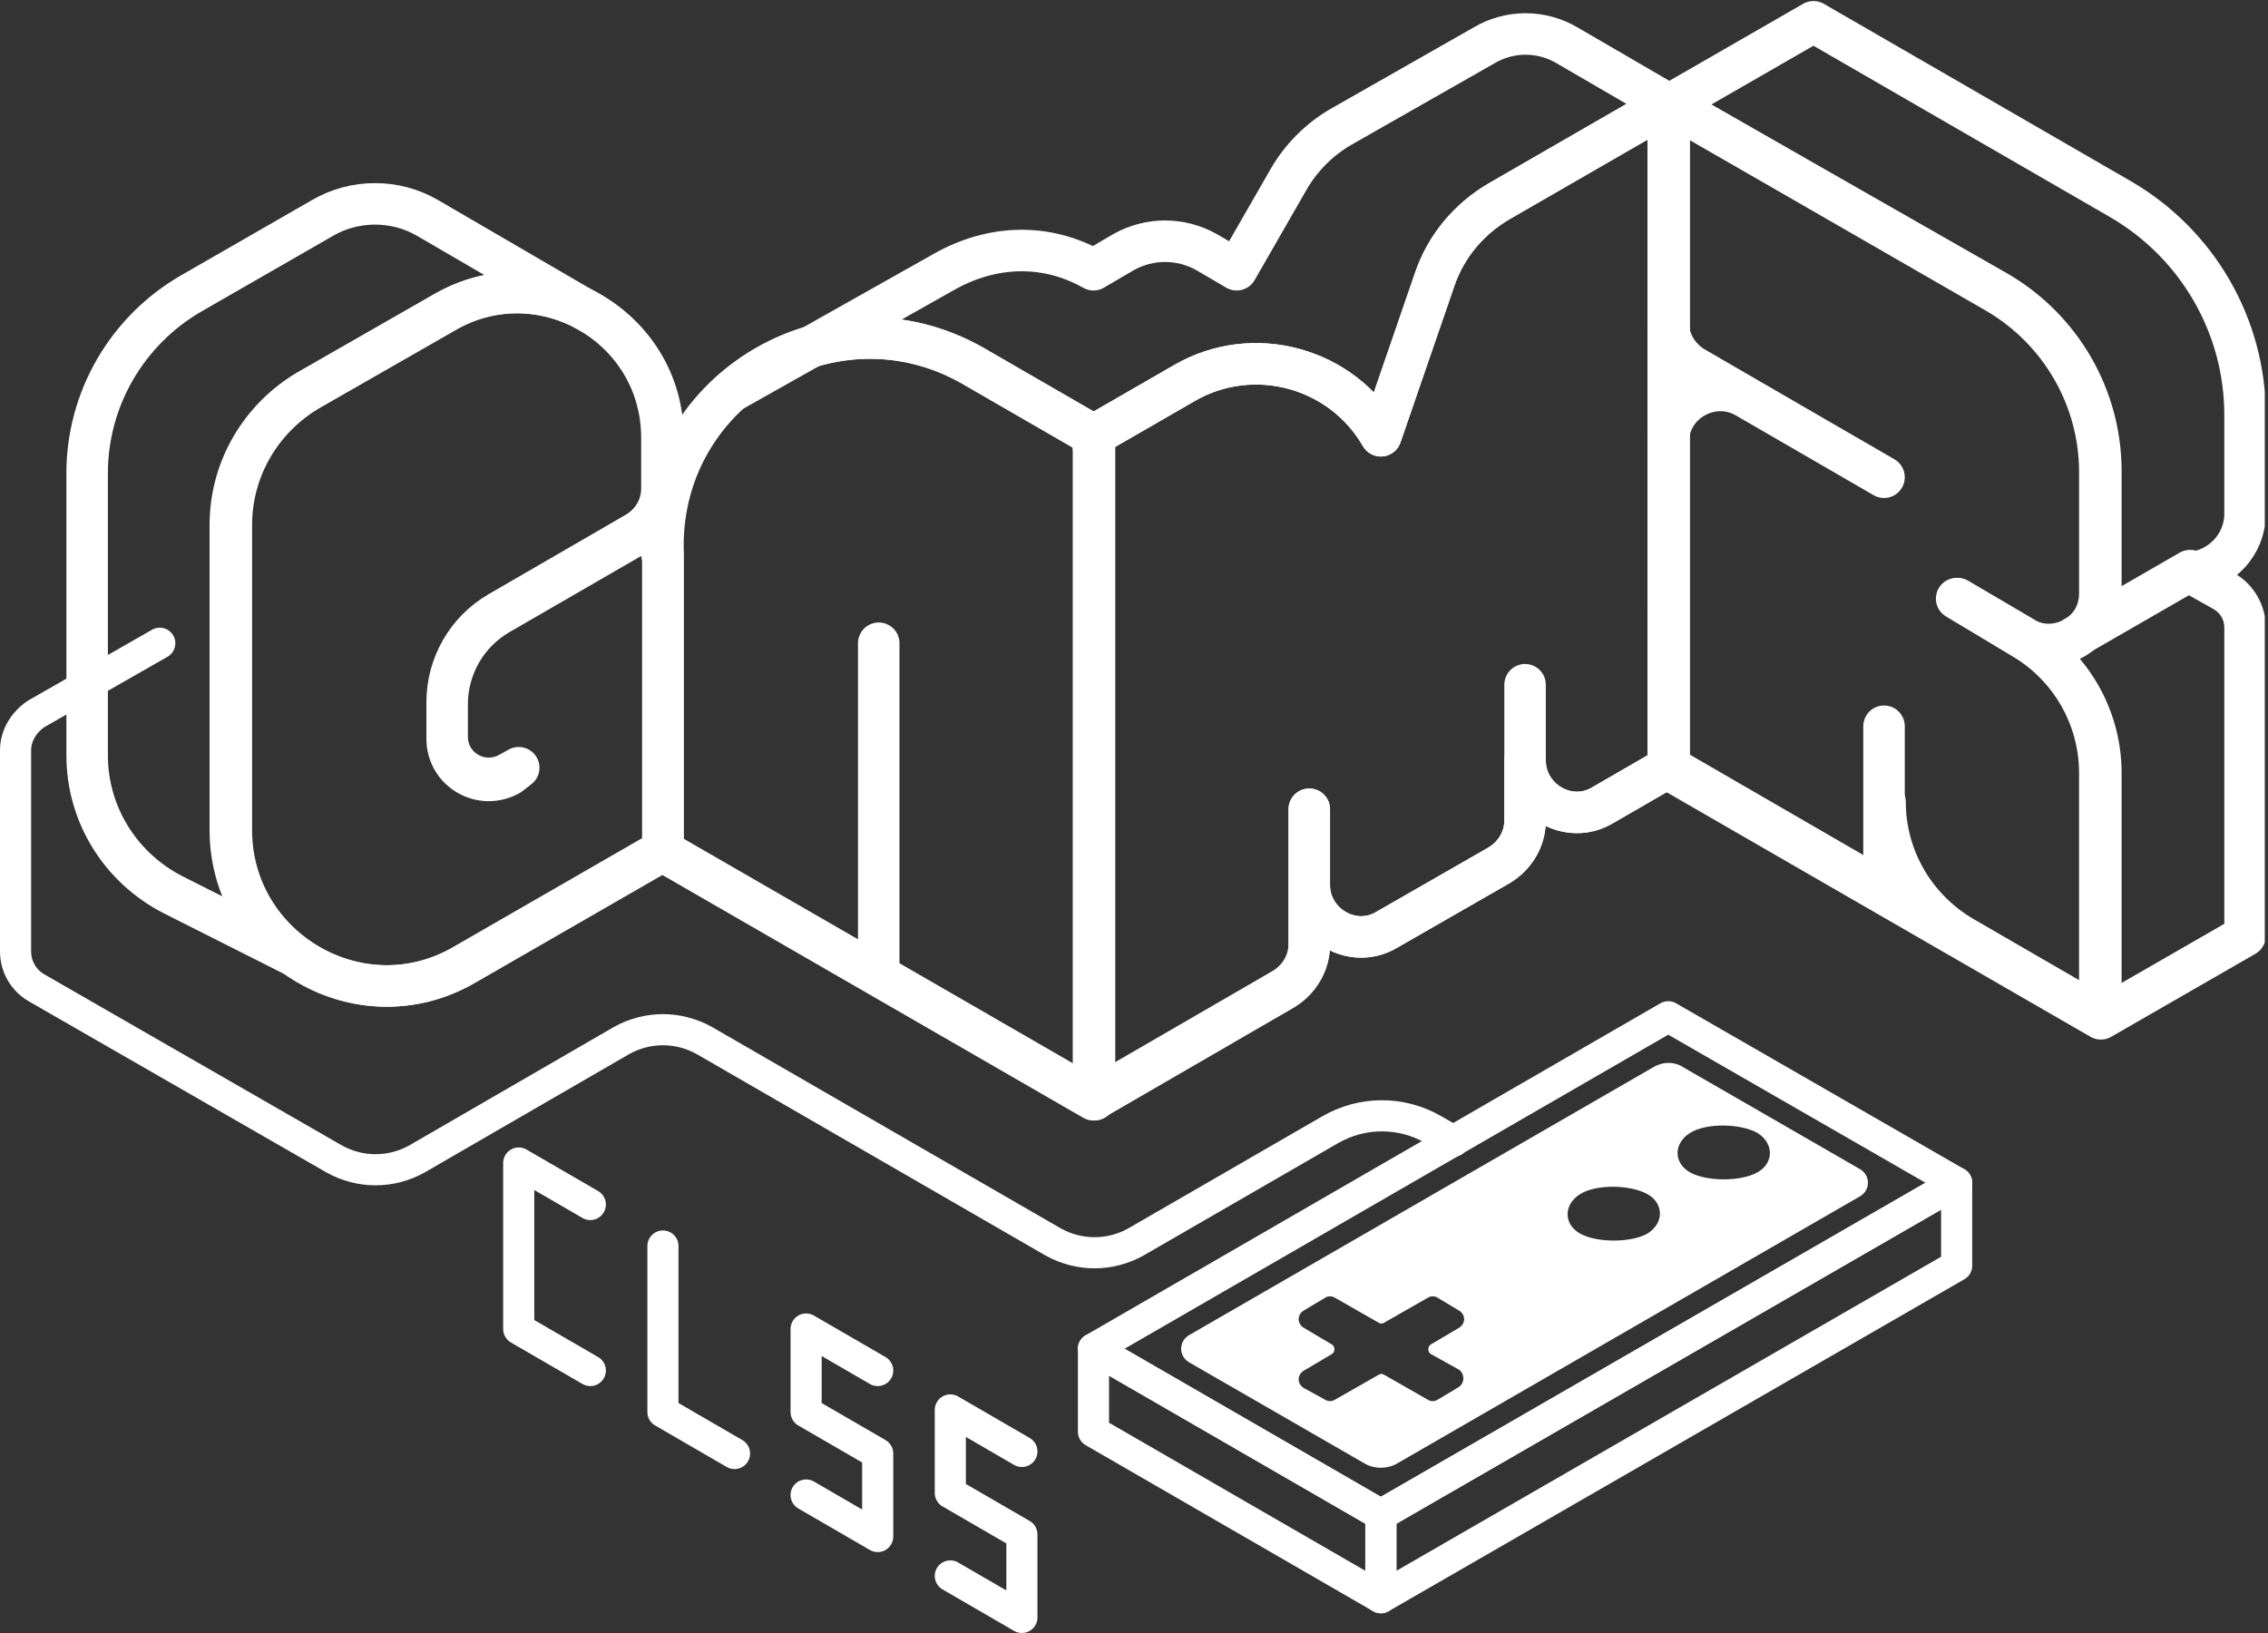 <svg width="300" height="216" viewBox="0 0 300 216" fill="none" xmlns="http://www.w3.org/2000/svg">
<rect x="0" y="0" width="300" height="216" fill="#333333" stroke="none"/>
<g clip-path="url(#clip0)">
<path d="M144.64 178.399L220.666 134.485L258.816 156.442L182.653 200.356L144.64 178.399Z" stroke="white" stroke-width="4.117" stroke-miterlimit="10" stroke-linecap="round" stroke-linejoin="round"/>
<path d="M258.816 167.421L182.653 211.334V200.356L258.816 156.442V167.421Z" stroke="white" stroke-width="4.117" stroke-miterlimit="10" stroke-linecap="round" stroke-linejoin="round"/>
<path d="M144.64 189.377V178.399L182.653 200.356V211.334L144.64 189.377Z" stroke="white" stroke-width="4.117" stroke-miterlimit="10" stroke-linecap="round" stroke-linejoin="round"/>
<path d="M87.69 164.813V186.77L97.159 192.259" stroke="white" stroke-width="4.117" stroke-miterlimit="10" stroke-linecap="round" stroke-linejoin="round"/>
<path d="M116.097 181.281L106.628 175.792V186.77L116.097 192.259V203.238L106.628 197.748" stroke="white" stroke-width="4.117" stroke-miterlimit="10" stroke-linecap="round" stroke-linejoin="round"/>
<path d="M135.172 191.985L125.703 186.495V197.474L135.172 202.963V213.941L125.703 208.452" stroke="white" stroke-width="4.117" stroke-miterlimit="10" stroke-linecap="round" stroke-linejoin="round"/>
<path d="M78.084 181.281L68.615 175.792V153.835L78.084 159.324" stroke="white" stroke-width="4.117" stroke-miterlimit="10" stroke-linecap="round" stroke-linejoin="round"/>
<path d="M218.608 141.21L157.266 176.615C155.893 177.438 155.893 179.36 157.266 180.183L180.595 193.631C181.83 194.318 183.477 194.318 184.712 193.631L246.054 158.226C247.426 157.403 247.426 155.481 246.054 154.658L222.725 141.21C221.489 140.386 219.98 140.386 218.608 141.21ZM192.946 183.476L190.201 185.123C189.789 185.398 189.24 185.398 188.829 185.123L183.065 181.83C182.791 181.692 182.653 181.692 182.379 181.83L176.615 185.123C176.204 185.398 175.655 185.398 175.243 185.123L172.498 183.614C171.538 183.065 171.538 181.83 172.498 181.281L176.204 179.085C176.615 178.811 176.615 178.124 176.204 177.85L172.498 175.654C171.538 175.105 171.538 173.87 172.498 173.321L175.243 171.675C175.655 171.4 176.204 171.4 176.615 171.675L182.379 174.968C182.653 175.105 182.791 175.105 183.065 174.968L188.829 171.675C189.24 171.4 189.789 171.4 190.201 171.675L192.946 173.321C193.906 173.87 193.906 175.105 192.946 175.654L189.24 177.85C188.829 178.124 188.829 178.811 189.24 179.085L192.946 181.144C193.769 181.692 193.769 182.927 192.946 183.476ZM217.921 163.166C215.726 164.401 211.197 164.401 209.002 163.166C206.806 161.931 206.806 159.324 209.002 157.952C211.197 156.579 215.726 156.717 217.921 157.952C220.117 159.187 220.117 161.794 217.921 163.166ZM232.468 155.07C230.272 156.305 225.744 156.305 223.548 155.07C221.352 153.835 221.352 151.227 223.548 149.855C225.744 148.483 230.272 148.62 232.468 149.855C234.664 151.227 234.664 153.835 232.468 155.07Z" fill="white"/>
<path d="M192.259 150.953L189.652 149.443C185.398 146.973 180.183 146.973 175.929 149.443L150.267 164.264C146.836 166.185 142.719 166.185 139.289 164.264L93.179 137.642C89.749 135.72 85.632 135.72 82.201 137.642L55.167 153.286C51.736 155.207 47.619 155.207 44.188 153.286L4.803 130.643C3.156 129.682 2.059 127.898 2.059 125.84V99.217C2.059 97.296 3.156 95.512 4.803 94.414L21.134 85.083" stroke="white" stroke-width="4.117" stroke-miterlimit="10" stroke-linecap="round" stroke-linejoin="round"/>
<path d="M39.111 126.526L22.78 118.292C15.919 114.724 11.527 107.726 11.527 99.903V62.577C11.527 52.834 16.742 43.776 25.25 38.836L42.679 28.818C46.933 26.348 52.285 26.348 56.539 28.818L78.221 41.443" stroke="white" stroke-width="5.489" stroke-miterlimit="10" stroke-linecap="round" stroke-linejoin="round"/>
<path d="M96.61 51.873L124.879 35.954C131.192 32.386 138.328 32.112 144.641 35.68L148.62 33.347C152.051 31.426 156.168 31.426 159.599 33.347L163.578 35.68L170.44 23.741C172.087 20.859 174.557 18.389 177.439 16.742L196.239 6.038C199.67 3.98 203.924 3.98 207.355 6.038L220.803 13.86L239.878 2.882L280.498 26.348C290.653 32.249 296.966 43.09 296.966 54.892V67.929C296.966 72.046 293.81 75.339 289.83 75.751L294.221 78.221C295.868 79.182 296.966 80.966 296.966 83.024V123.781L277.891 134.76L220.803 101.825" stroke="white" stroke-width="5.489" stroke-miterlimit="10" stroke-linecap="round" stroke-linejoin="round"/>
<path d="M277.754 78.496V62.44C277.754 52.696 272.539 43.639 264.031 38.699L220.666 13.723L198.298 26.623C194.318 28.956 191.299 32.523 189.789 36.915L182.653 57.636C177.439 48.579 165.774 45.423 156.717 50.638L146.013 56.813C145.19 57.362 144.641 58.185 144.641 59.146V57.636L128.722 48.442C110.47 37.875 87.553 51.05 87.553 72.183V73.281C87.553 71.222 85.22 69.85 83.436 70.948L84.122 70.536C86.181 69.301 87.553 67.105 87.553 64.635V57.911C87.553 43.09 71.497 33.896 58.735 41.306L40.758 51.598C34.445 55.304 30.465 62.028 30.465 69.438V109.784C30.465 125.565 47.619 135.583 61.342 127.624L87.553 112.529L116.097 128.996L144.641 145.464L169.754 130.917C171.812 129.682 173.185 127.487 173.185 125.016V107.039V117.057C173.185 122.272 178.948 125.703 183.477 122.958L198.298 114.45C200.356 113.215 201.728 111.019 201.728 108.549V100.59C201.728 105.804 207.492 109.235 212.021 106.49L220.803 101.413L245.23 115.548C247.014 116.645 249.347 115.273 249.347 113.215V106.079C249.347 113.489 253.327 120.213 259.639 123.919L277.891 134.485V102.236C277.891 94.963 274.049 88.239 267.873 84.534L258.953 79.182L267.599 84.259C271.99 87.141 277.754 83.847 277.754 78.496Z" stroke="white" stroke-width="5.489" stroke-miterlimit="10" stroke-linecap="round" stroke-linejoin="round"/>
<path d="M274.46 84.259L289.693 75.476" stroke="white" stroke-width="5.489" stroke-miterlimit="10" stroke-linecap="round" stroke-linejoin="round"/>
<path d="M58.872 41.306L40.895 51.598C34.582 55.304 30.602 62.028 30.602 69.438V109.784C30.602 125.565 47.756 135.583 61.479 127.624L87.69 112.529V73.418C87.69 71.359 85.357 69.987 83.573 71.085L66.008 81.24C61.754 83.71 59.146 88.239 59.146 93.179V97.708C59.146 101.962 63.675 104.569 67.38 102.511L68.615 101.55L67.38 102.236C63.675 104.295 59.146 101.687 59.146 97.433V92.905C59.146 87.964 61.754 83.436 66.008 80.966L84.259 70.399C86.318 69.164 87.69 66.968 87.69 64.498V57.774C87.69 43.227 71.634 33.896 58.872 41.306Z" stroke="white" stroke-width="5.489" stroke-miterlimit="10" stroke-linecap="round" stroke-linejoin="round"/>
<path d="M87.69 72.183V112.529L116.234 128.996V85.082V128.996L144.778 145.464V57.636L128.859 48.442C110.47 37.875 87.69 51.05 87.69 72.183Z" stroke="white" stroke-width="5.489" stroke-miterlimit="10" stroke-linecap="round" stroke-linejoin="round"/>
<path d="M220.666 13.723L198.298 26.622C194.318 28.956 191.299 32.523 189.789 36.915L182.653 57.636C177.439 48.579 165.774 45.423 156.717 50.638L146.013 56.813C145.19 57.362 144.641 58.185 144.641 59.146V145.326L169.754 130.78C171.812 129.545 173.184 127.349 173.184 124.879V107.039V117.057C173.184 122.272 178.948 125.703 183.477 122.958L198.298 114.45C200.356 113.215 201.728 111.019 201.728 108.549V90.572V100.59C201.728 105.804 207.492 109.235 212.021 106.49L220.803 101.413V13.723H220.666Z" stroke="white" stroke-width="5.489" stroke-miterlimit="10" stroke-linecap="round" stroke-linejoin="round"/>
<path d="M220.666 13.723V101.55L245.093 115.685C246.877 116.783 249.21 115.41 249.21 113.352V96.061V106.079C249.21 113.489 253.189 120.213 259.502 123.919L277.753 134.485V102.236C277.753 94.963 273.911 88.239 267.736 84.534L258.816 79.182L267.461 84.259C271.99 87.004 277.891 83.71 277.891 78.358V62.302C277.891 52.559 272.676 43.502 264.168 38.562L220.666 13.723Z" stroke="white" stroke-width="5.489" stroke-miterlimit="10" stroke-linecap="round" stroke-linejoin="round"/>
<path d="M220.666 13.723V42.678C220.666 45.149 222.038 47.344 224.097 48.579L249.21 63.126L230.958 52.559C226.429 49.952 220.666 53.245 220.666 58.46V79.593" stroke="white" stroke-width="5.489" stroke-miterlimit="10" stroke-linecap="round" stroke-linejoin="round"/>
</g>
<defs>
<clipPath id="clip0">
<rect width="299.573" height="216" fill="white"/>
</clipPath>
</defs>
</svg>
